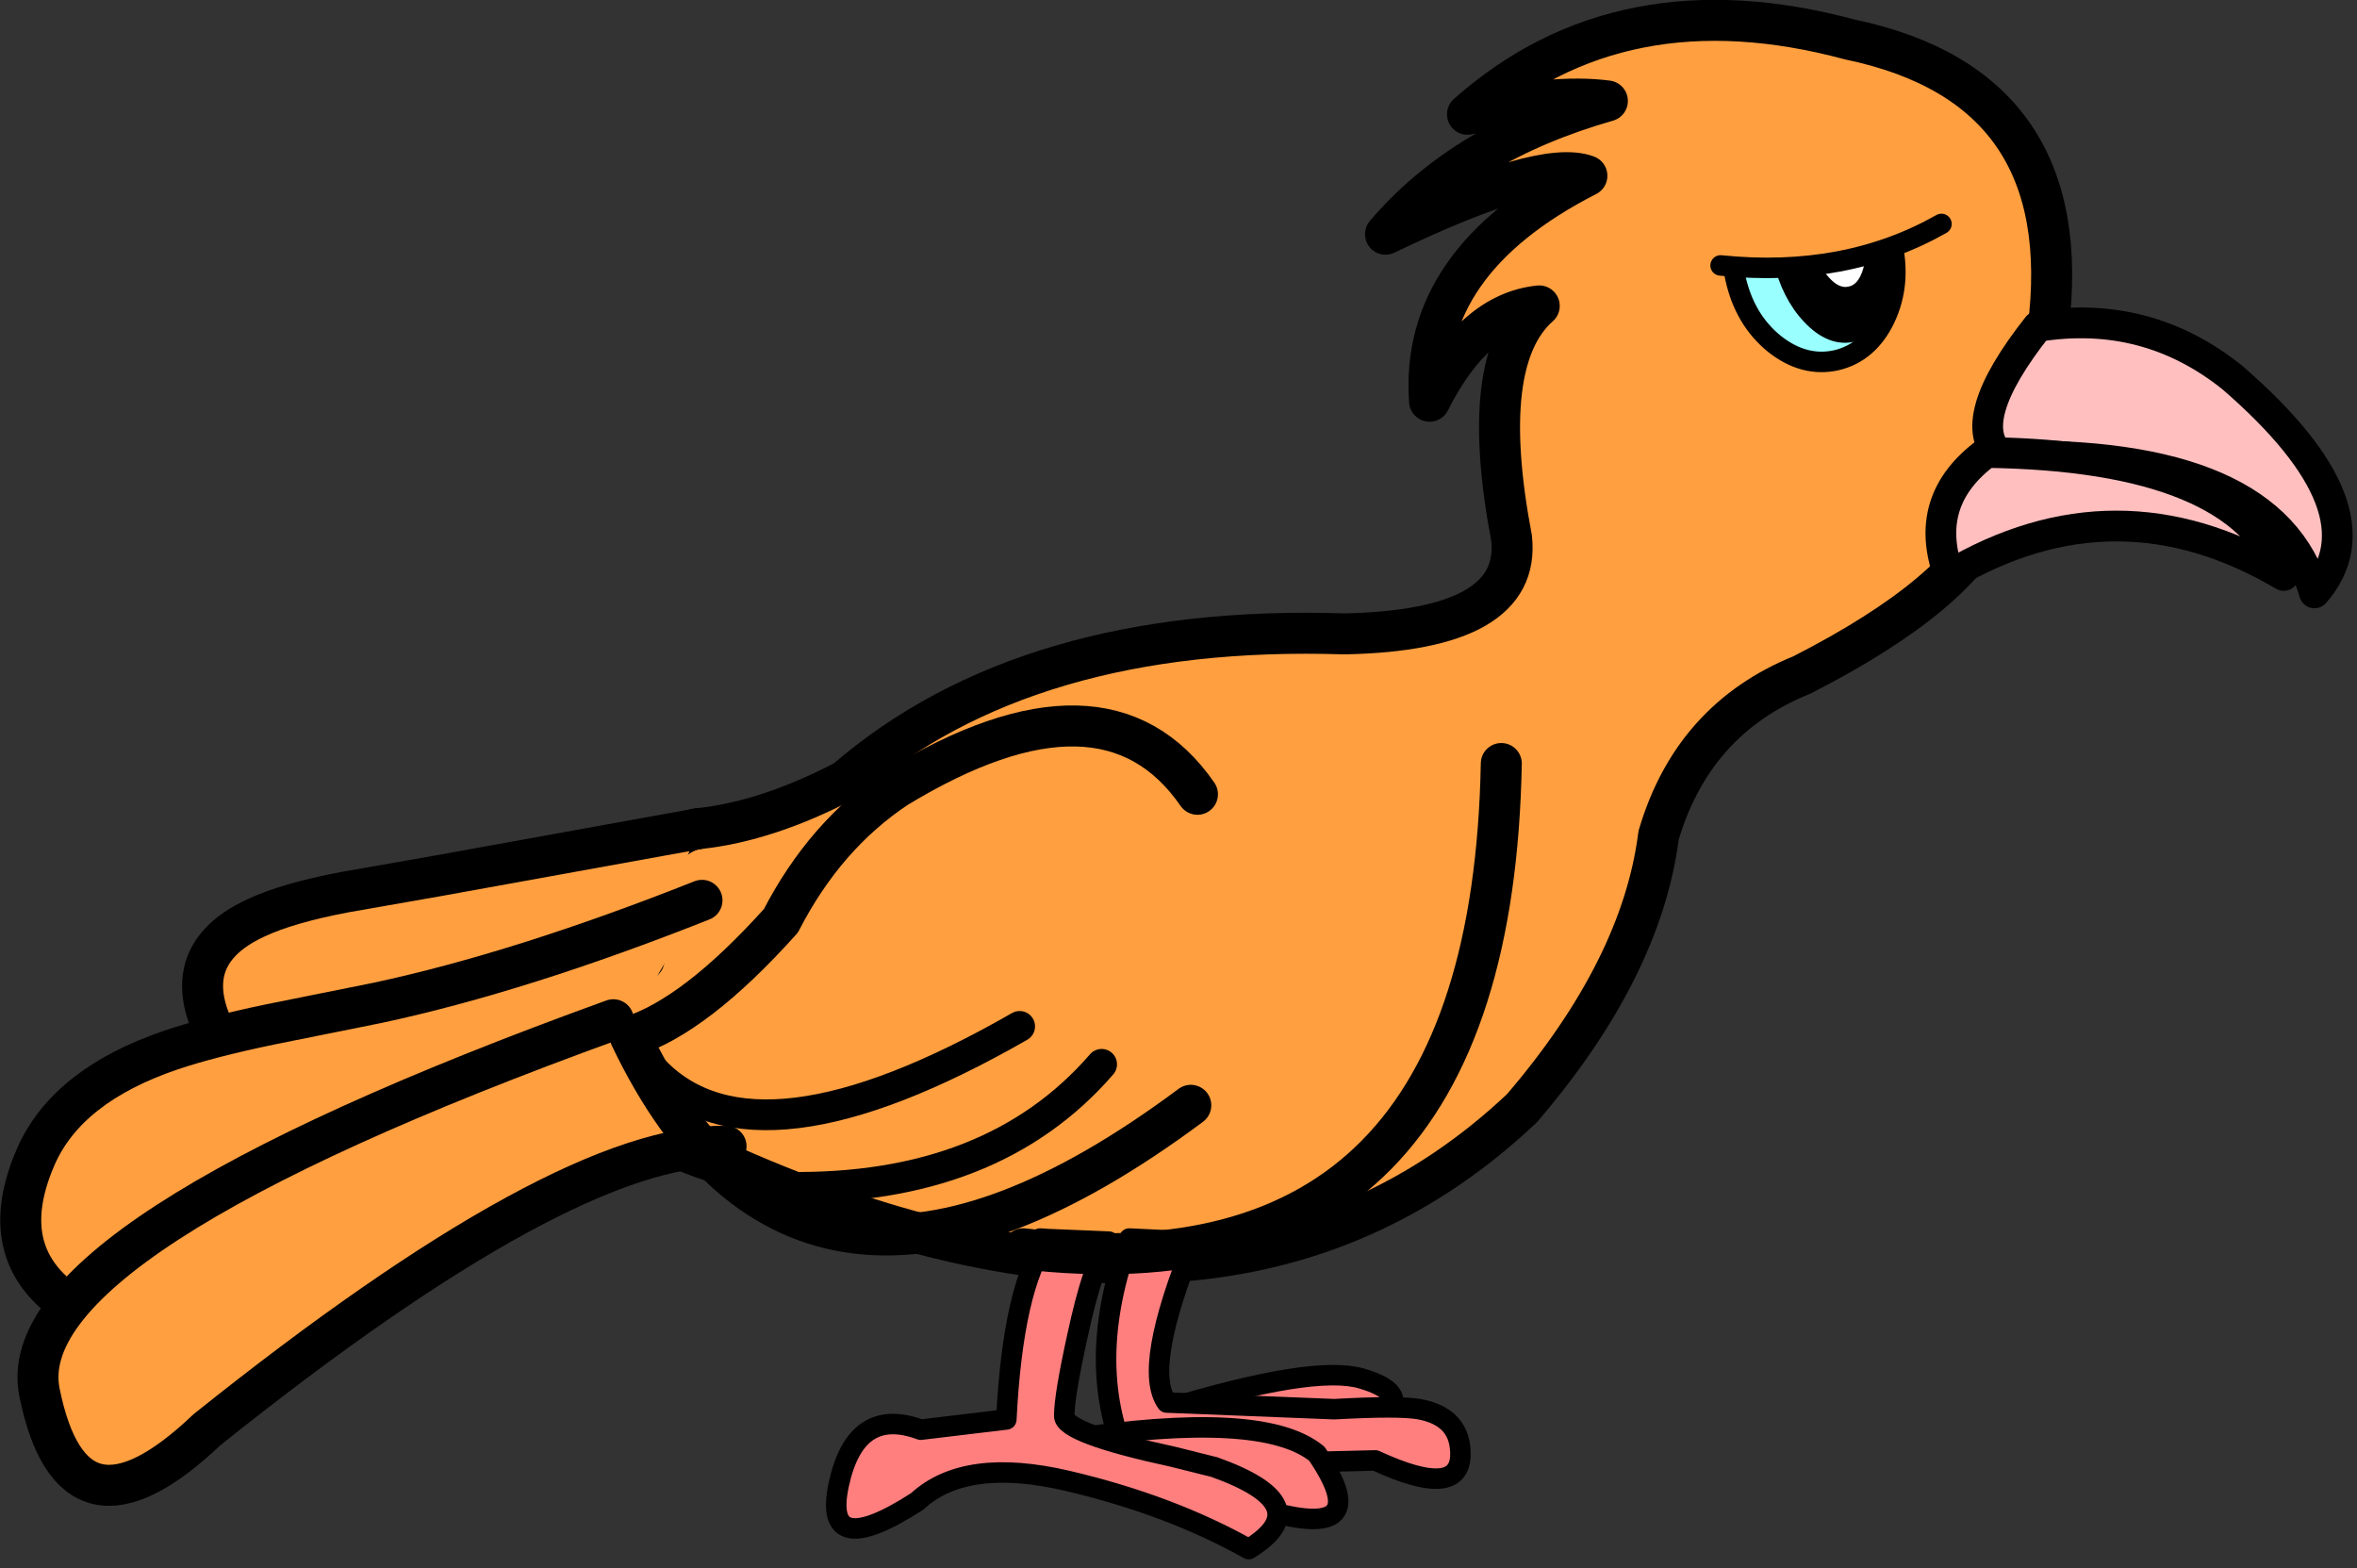 <?xml version="1.0" encoding="utf-8"?>
<svg version="1.1" id="Layer_1"
xmlns="http://www.w3.org/2000/svg"
xmlns:xlink="http://www.w3.org/1999/xlink"
xmlns:author="http://www.sothink.com"
width="230px" height="153px"
xml:space="preserve">
<rect width="100%" height="100%" fill="#333333" stroke="none"/>
<g id="291" transform="matrix(1, 0, 0, 1, 115.05, 76.55)">
<path style="fill:#FF9F40;fill-opacity:1" d="M-52.6,8.95Q-49.45 4.55 -46.85 4.3Q-40.2 3.6 -32.55 -0.4Q-14.85 -15.7 16.15 -14.7Q33.45 -15.05 32.45 -24.05Q29.15 -41.4 35.15 -46.7Q28.8 -46.05 24.45 -37.4Q23.45 -51.05 39.8 -59.4Q35.45 -61.05 20.15 -53.7Q27.8 -62.7 41.8 -66.7Q36.45 -67.4 28.15 -65.4Q43.15 -78.7 65.45 -72.7Q87.8 -68.05 84.8 -44.4Q82.45 -34.05 79.45 -26.4Q76.45 -18.7 60.8 -10.7Q50.15 -6.4 46.8 4.95Q45.15 17.95 33.45 31.6Q4.8 58.6 -43.55 37.3Q-52 35.3 -55.25 29.85Q-58 25.25 -56.8 18.9Q-55.85 13.5 -52.6 8.95" />
<path style="fill:none;stroke-width:4;stroke-linecap:round;stroke-linejoin:round;stroke-miterlimit:3;stroke:#000000;stroke-opacity:1" d="M-56.8,18.9Q-58 25.25 -55.25 29.85Q-52 35.3 -43.55 37.3Q4.8 58.6 33.45 31.6Q45.15 17.95 46.8 4.95Q50.15 -6.4 60.8 -10.7Q76.45 -18.7 79.45 -26.4Q82.45 -34.05 84.8 -44.4Q87.8 -68.05 65.45 -72.7Q43.15 -78.7 28.15 -65.4Q36.45 -67.4 41.8 -66.7Q27.8 -62.7 20.15 -53.7Q35.45 -61.05 39.8 -59.4Q23.45 -51.05 24.45 -37.4Q28.8 -46.05 35.15 -46.7Q29.15 -41.4 32.45 -24.05Q33.45 -15.05 16.15 -14.7Q-14.85 -15.7 -32.55 -0.4Q-40.2 3.6 -46.85 4.3Q-49.45 4.55 -52.6 8.95Q-55.85 13.5 -56.8 18.9z" />
<path style="fill:#FFBFBF;fill-opacity:1" d="M102.8,-39.7Q117.8 -26.7 110.8 -18.7Q106.8 -32.7 80.15 -32.05Q76.45 -35.4 83.8 -44.7Q94.45 -46.4 102.8 -39.7" />
<path style="fill:none;stroke-width:3;stroke-linecap:round;stroke-linejoin:round;stroke-miterlimit:3;stroke:#000000;stroke-opacity:1" d="M83.8,-44.7Q76.45 -35.4 80.15 -32.05Q106.8 -32.7 110.8 -18.7Q117.8 -26.7 102.8 -39.7Q94.45 -46.4 83.8 -44.7z" />
<path style="fill:#FFBFBF;fill-opacity:1" d="M78.8,-32.4Q103.45 -32.05 107.8 -20.4Q91.45 -30.05 75.15 -20.4Q72.45 -27.7 78.8 -32.4" />
<path style="fill:none;stroke-width:3;stroke-linecap:round;stroke-linejoin:round;stroke-miterlimit:3;stroke:#000000;stroke-opacity:1" d="M75.15,-20.4Q91.45 -30.05 107.8 -20.4Q103.45 -32.05 78.8 -32.4Q72.45 -27.7 75.15 -20.4z" />
<path style="fill:#FF9F40;fill-opacity:1" d="M-46.85,4.3L-52.2 17.1L-77.85 23.95L-92.85 26.3Q-98.85 17.05 -90.05 13Q-86.95 11.55 -81.4 10.5L-72.55 8.95L-46.85 4.3" />
<path style="fill:none;stroke-width:4;stroke-linecap:round;stroke-linejoin:round;stroke-miterlimit:3;stroke:#000000;stroke-opacity:1" d="M-52.2,17.1L-77.85 23.95L-92.85 26.3Q-98.85 17.05 -90.05 13Q-86.95 11.55 -81.4 10.5L-72.55 8.95L-46.85 4.3" />
<path style="fill:#FF9F40;fill-opacity:1" d="M-56.2,27.6Q-67.2 27.6 -106.2 51.95Q-116.2 46.95 -111.55 36.3Q-108.5 29.35 -98.35 25.9Q-94.65 24.65 -88.65 23.4L-78.2 21.3Q-64.2 18.3 -46.55 11.3L-56.2 27.6" />
<path style="fill:none;stroke-width:4;stroke-linecap:round;stroke-linejoin:round;stroke-miterlimit:3;stroke:#000000;stroke-opacity:1" d="M-46.55,11.3Q-64.2 18.3 -78.2 21.3L-88.65 23.4Q-94.65 24.65 -98.35 25.9Q-108.5 29.35 -111.55 36.3Q-116.2 46.95 -106.2 51.95Q-67.2 27.6 -56.2 27.6" />
<path style="fill:#FF9F40;fill-opacity:1" d="M-44.2,35.3Q-59.85 34.95 -94.85 62.95Q-107.95 75.4 -111.2 59.3Q-114.2 44.3 -55.2 22.95L-44.2 35.3" />
<path style="fill:none;stroke-width:4;stroke-linecap:round;stroke-linejoin:round;stroke-miterlimit:3;stroke:#000000;stroke-opacity:1" d="M-55.2,22.95Q-114.2 44.3 -111.2 59.3Q-107.95 75.4 -94.85 62.95Q-59.85 34.95 -44.2 35.3" />
<path style="fill:none;stroke-width:4;stroke-linecap:round;stroke-linejoin:round;stroke-miterlimit:3;stroke:#000000;stroke-opacity:1" d="M1.8,0.95Q-7.2 -12.05 -27.55 0.3Q-34.55 4.95 -38.85 13.3Q-47.2 22.6 -53.55 24.6Q-36.85 59.6 1.15 31.3" />
<path style="fill:none;stroke-width:3;stroke-linecap:round;stroke-linejoin:round;stroke-miterlimit:3;stroke:#000000;stroke-opacity:1" d="M-51.2,27.95Q-41.2 38.3 -15.55 23.6" />
<path style="fill:#FF7F7F;fill-opacity:1" d="M-1.2,60.95Q13.15 56.6 17.8 57.95Q22.45 59.3 20.15 61.6Q9.15 65.3 -1.2 60.95" />
<path style="fill:none;stroke-width:2;stroke-linecap:round;stroke-linejoin:round;stroke-miterlimit:3;stroke:#000000;stroke-opacity:1" d="M-1.2,60.95Q13.15 56.6 17.8 57.95Q22.45 59.3 20.15 61.6Q9.15 65.3 -1.2 60.95z" />
<path style="fill:none;stroke-width:3;stroke-linecap:round;stroke-linejoin:round;stroke-miterlimit:3;stroke:#000000;stroke-opacity:1" d="M-38.2,39.3Q-18.2 39.6 -7.55 27.3" />
<path style="fill:#FF7F7F;fill-opacity:1" d="M1.45,44.6Q-3.55 56.95 -1.2 60.3L15.15 60.95Q21.45 60.6 23.45 60.95Q27.25 61.65 27.45 64.95Q27.8 69.95 19.15 65.95L4.8 66.3L-5.2 65.6Q-9.2 56.3 -4.85 44.3L1.45 44.6" />
<path style="fill:none;stroke-width:2;stroke-linecap:round;stroke-linejoin:round;stroke-miterlimit:3;stroke:#000000;stroke-opacity:1" d="M1.45,44.6Q-3.55 56.95 -1.2 60.3L15.15 60.95Q21.45 60.6 23.45 60.95Q27.25 61.65 27.45 64.95Q27.8 69.95 19.15 65.95L4.8 66.3L-5.2 65.6Q-9.2 56.3 -4.85 44.3L1.45 44.6z" />
<path style="fill:#FF7F7F;fill-opacity:1" d="M-11.2,63.95Q8.15 60.95 13.45 65.3Q19.8 74.6 6.8 70.3Q-6.2 65.95 -11.2 63.95" />
<path style="fill:none;stroke-width:2;stroke-linecap:round;stroke-linejoin:round;stroke-miterlimit:3;stroke:#000000;stroke-opacity:1" d="M-11.2,63.95Q8.15 60.95 13.45 65.3Q19.8 74.6 6.8 70.3Q-6.2 65.95 -11.2 63.95z" />
<path style="fill:#FF7F7F;fill-opacity:1" d="M-6.85,44.6Q-8.4 46.8 -9.9 53.75Q-11.2 59.65 -11.2 61.6Q-11.2 63.3 -0.55 65.6L3.45 66.6Q13.8 70.3 6.8 74.6Q-0.85 70.3 -10.85 67.95Q-20.85 65.6 -25.55 69.95Q-34.85 75.95 -33.2 68.3Q-31.55 60.6 -25.2 62.95L-16.85 61.95Q-16.2 49 -12.85 44.35L-6.85 44.6" />
<path style="fill:none;stroke-width:2;stroke-linecap:round;stroke-linejoin:round;stroke-miterlimit:3;stroke:#000000;stroke-opacity:1" d="M-12.85,44.35Q-16.2 49 -16.85 61.95L-25.2 62.95Q-31.55 60.6 -33.2 68.3Q-34.85 75.95 -25.55 69.95Q-20.85 65.6 -10.85 67.95Q-0.85 70.3 6.8 74.6Q13.8 70.3 3.45 66.6L-0.55 65.6Q-11.2 63.3 -11.2 61.6Q-11.2 59.65 -9.9 53.75Q-8.4 46.8 -6.85 44.6L-12.85 44.35L-13.55 44.3" />
<path style="fill:none;stroke-width:4;stroke-linecap:round;stroke-linejoin:round;stroke-miterlimit:3;stroke:#000000;stroke-opacity:1" d="M31.45,-2.05Q30.45 50.6 -15.2 45.3" />
<path style="fill:#99FFFF;fill-opacity:1" d="M69.55,-52.95Q70.5 -48.9 68.9 -45.5Q67.3 -42.15 64.15 -41.4Q61 -40.7 58.1 -43Q55.2 -45.35 54.3 -49.4Q53.35 -53.45 54.95 -56.8Q56.5 -60.2 59.65 -60.9Q62.85 -61.65 65.75 -59.3Q68.6 -57 69.55 -52.95" />
<path style="fill:none;stroke-width:2;stroke-linecap:round;stroke-linejoin:round;stroke-miterlimit:3;stroke:#000000;stroke-opacity:1" d="M69.55,-52.95Q70.5 -48.9 68.9 -45.5Q67.3 -42.15 64.15 -41.4Q61 -40.7 58.1 -43Q55.2 -45.35 54.3 -49.4Q53.35 -53.45 54.95 -56.8Q56.5 -60.2 59.65 -60.9Q62.85 -61.65 65.75 -59.3Q68.6 -57 69.55 -52.95z" />
<path style="fill:#000000;fill-opacity:1" d="M68.7,-53.6Q69.5 -50.15 68.65 -47.4Q67.75 -44.65 65.75 -44.2Q63.75 -43.7 61.75 -45.8Q59.75 -47.9 58.95 -51.35Q58.15 -54.75 59.05 -57.55Q59.9 -60.3 61.9 -60.75Q63.95 -61.2 65.9 -59.1Q67.9 -57 68.7 -53.6" />
<path style="fill:none;stroke-width:2;stroke-linecap:round;stroke-linejoin:round;stroke-miterlimit:3;stroke:#000000;stroke-opacity:1" d="M68.7,-53.6Q69.5 -50.15 68.65 -47.4Q67.75 -44.65 65.75 -44.2Q63.75 -43.7 61.75 -45.8Q59.75 -47.9 58.95 -51.35Q58.15 -54.75 59.05 -57.55Q59.9 -60.3 61.9 -60.75Q63.95 -61.2 65.9 -59.1Q67.9 -57 68.7 -53.6z" />
<path style="fill:#FFFFFF;fill-opacity:1" d="M67.2,-54.45Q67.75 -52.05 67.25 -50.2Q66.7 -48.35 65.45 -48.1Q64.2 -47.8 62.95 -49.25Q61.65 -50.7 61.15 -53.05Q60.6 -55.35 61.1 -57.25Q61.6 -59.1 62.85 -59.4Q64.1 -59.65 65.4 -58.2Q66.65 -56.8 67.2 -54.45" />
<path style="fill:none;stroke-width:1;stroke-linecap:round;stroke-linejoin:round;stroke-miterlimit:3;stroke:#000000;stroke-opacity:1" d="M67.2,-54.45Q67.75 -52.05 67.25 -50.2Q66.7 -48.35 65.45 -48.1Q64.2 -47.8 62.95 -49.25Q61.65 -50.7 61.15 -53.05Q60.6 -55.35 61.1 -57.25Q61.6 -59.1 62.85 -59.4Q64.1 -59.65 65.4 -58.2Q66.65 -56.8 67.2 -54.45z" />
<path style="fill:#FF9F40;fill-opacity:1" d="M51.6,-56.1Q51.75 -59 53.3 -61.75Q54.9 -64.5 57.25 -66.1Q59.8 -67.85 62.6 -67.7Q70.35 -67.3 74.4 -54.7Q65.05 -49.4 52.85 -50.65Q51.4 -53 51.6 -56.1" />
<path style="fill:none;stroke-width:2;stroke-linecap:round;stroke-linejoin:round;stroke-miterlimit:3;stroke:#000000;stroke-opacity:1" d="M52.85,-50.65Q65.05 -49.4 74.4 -54.7" />
</g>
</svg>
